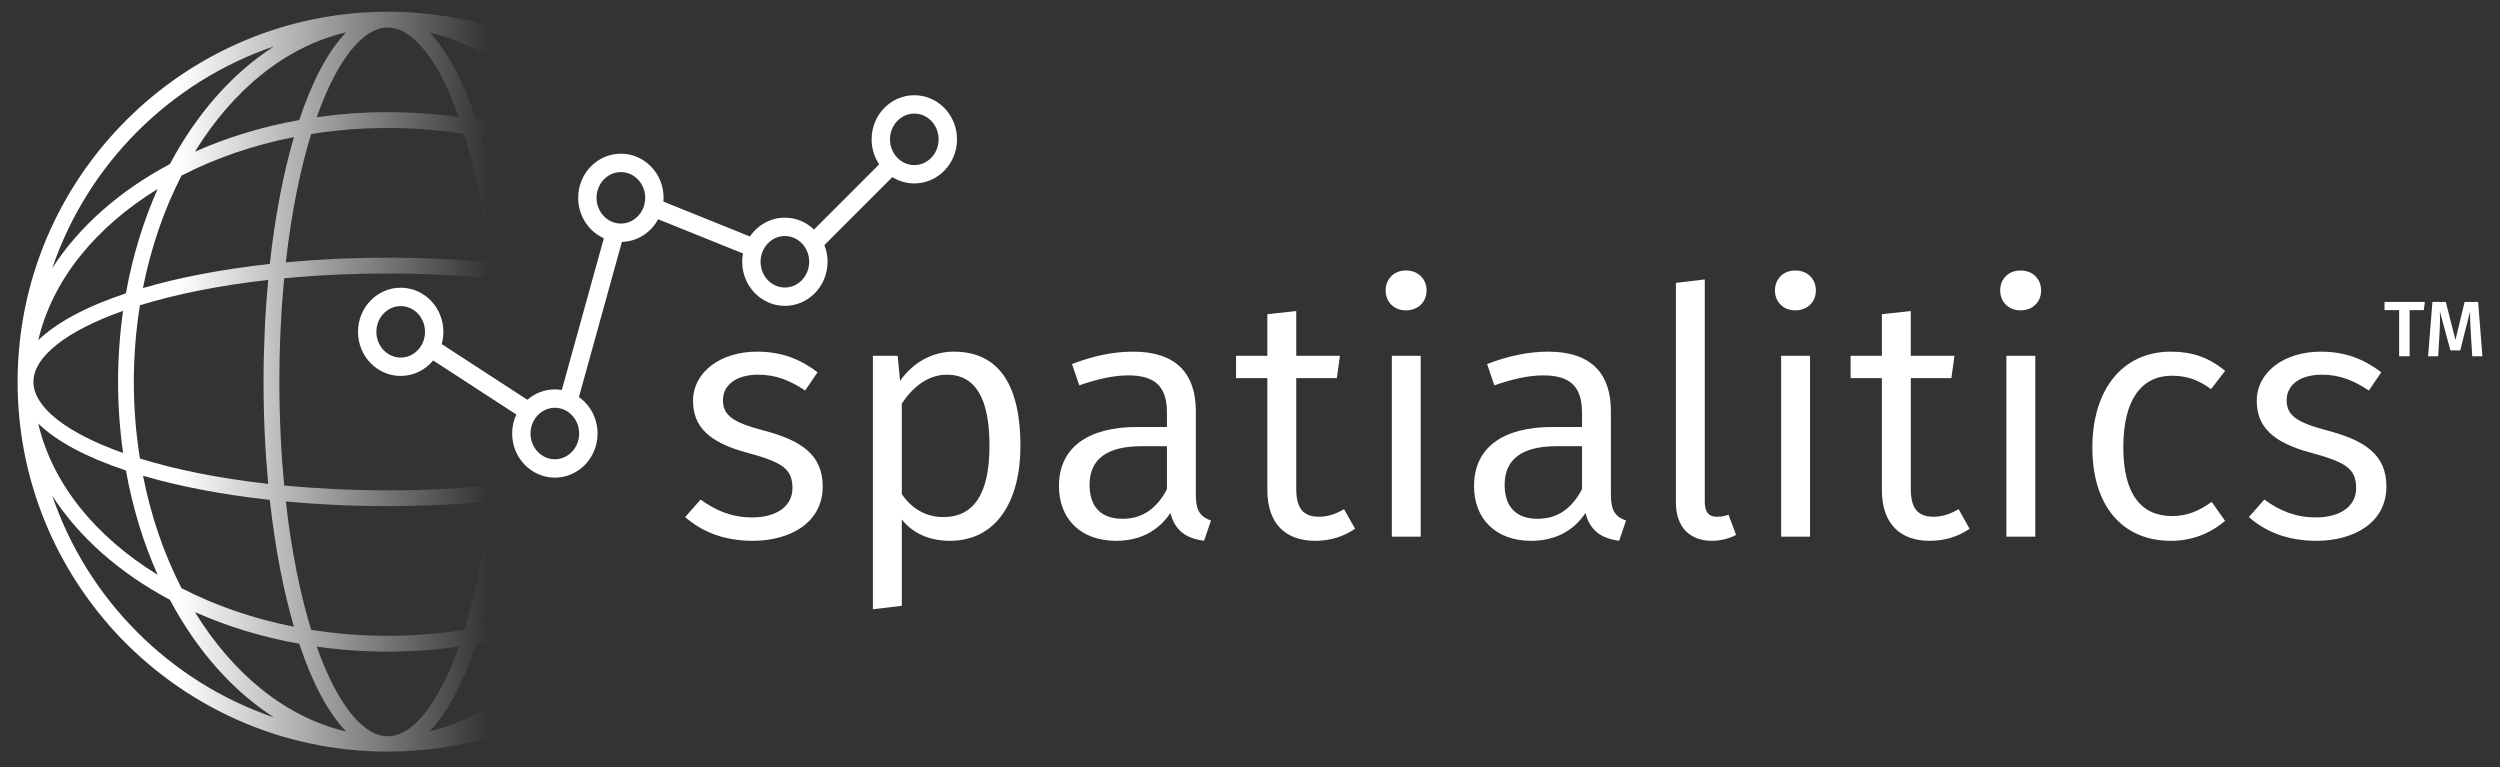 <?xml version="1.0" encoding="utf-8"?>
<!-- Generator: Adobe Illustrator 16.0.0, SVG Export Plug-In . SVG Version: 6.00 Build 0)  -->
<!DOCTYPE svg PUBLIC "-//W3C//DTD SVG 1.1//EN" "http://www.w3.org/Graphics/SVG/1.1/DTD/svg11.dtd">
<svg version="1.1" id="Layer_1" xmlns="http://www.w3.org/2000/svg" xmlns:xlink="http://www.w3.org/1999/xlink" x="0px" y="0px"
	 width="426px" height="130.75px" viewBox="0 0 426 130.75" enable-background="new 0 0 426 130.75" xml:space="preserve">
<rect x="0" y="0" width="426" height="130.75" fill="#333333" stroke="none"/>
<g>
	<g>
		
			<linearGradient id="SVGID_1_" gradientUnits="userSpaceOnUse" x1="590.064" y1="802.427" x2="496.365" y2="802.427" gradientTransform="matrix(1 0 0 1 -493.365 -737.391)">
			<stop  offset="0.144" style="stop-color:#FFFFFF;stop-opacity:0"/>
			<stop  offset="0.164" style="stop-color:#FFFFFF;stop-opacity:0.036"/>
			<stop  offset="0.708" style="stop-color:#FFFFFF"/>
		</linearGradient>
		<path fill="url(#SVGID_1_)" d="M66.046,128.074c6.222,0,12.229-0.904,17.906-2.58c0.474-1.063,0.921-2.127,1.367-3.186
			c0.613-1.482,1.205-2.963,1.766-4.463c-4.242,3.303-8.925,5.613-13.881,6.762c3.044-3.145,5.762-8.275,7.969-14.908
			c3.24-0.58,6.378-1.336,9.402-2.262c0.295-1.031,0.577-2.064,0.856-3.104c-2.992,0.998-6.122,1.816-9.352,2.459
			c1.813-6.211,3.222-13.531,4.112-21.617c3.25-0.354,6.391-0.795,9.372-1.314c0.122-0.92,0.248-1.848,0.365-2.775
			c-2.977,0.543-6.146,0.99-9.471,1.361c0.249-2.609,0.437-5.305,0.565-8.055c-0.222,0.021-0.44,0.051-0.657,0.051h-2.041
			c-0.129,2.85-0.331,5.615-0.588,8.285c-5.488,0.52-11.384,0.826-17.661,0.826c-6.259,0-12.165-0.307-17.652-0.818
			c-0.522-5.49-0.817-11.395-0.817-17.662c0-6.27,0.295-12.166,0.817-17.654c5.488-0.523,11.385-0.817,17.652-0.817
			c6.277,0,12.173,0.294,17.661,0.817c0.317,3.332,0.54,6.832,0.674,10.466l2.419-5.427c-0.108-1.608-0.222-3.198-0.373-4.76
			c0.807,0.088,1.583,0.191,2.369,0.285l1.135-2.542c-1.237-0.161-2.494-0.323-3.77-0.464c-0.892-8.089-2.3-15.417-4.112-21.624
			c5.176,1.016,10.091,2.527,14.622,4.446c-0.163-1.036-0.337-2.082-0.533-3.117c-4.679-1.857-9.708-3.284-14.996-4.226
			C78.964,13.81,76.241,8.67,73.18,5.523c8.38,1.934,15.944,7.219,21.974,14.863c-0.61-2.182-1.33-4.306-2.15-6.389
			c-2.358-2.343-4.884-4.394-7.548-6.1c2.045,0.694,4.048,1.497,5.995,2.403c-0.548-1.229-1.106-2.458-1.684-3.671
			C82.448,3.654,74.457,2,66.085,2C31.306,2,3,30.295,3,65.083c0,15.914,5.924,30.464,15.683,41.572
			c0.147,0.174,0.3,0.348,0.455,0.52c0.116,0.125,0.229,0.25,0.347,0.381C31.021,120.164,47.61,128.074,66.046,128.074z
			 M66.078,125.459c-4.258,0-8.664-5.549-12.103-15.281c3.92,0.566,7.96,0.859,12.103,0.859c4.144,0,8.197-0.293,12.113-0.859
			C74.752,119.91,70.346,125.459,66.078,125.459z M58.983,124.639c-10.244-2.373-19.289-9.781-25.769-20.348
			c5.443,2.436,11.419,4.264,17.778,5.406C53.203,116.35,55.923,121.484,58.983,124.639z M66.078,86.244
			c6.061,0,11.873-0.285,17.385-0.797c-0.952,8.461-2.458,15.84-4.33,21.871c-4.205,0.672-8.572,1.027-13.054,1.027
			c-4.482,0-8.839-0.363-13.052-1.027c-1.86-6.031-3.369-13.41-4.32-21.863C54.207,85.963,60.03,86.244,66.078,86.244z
			 M50.09,106.795c-6.973-1.377-13.432-3.619-19.161-6.568c-2.945-5.723-5.193-12.191-6.56-19.162
			c6.206,1.822,13.525,3.232,21.607,4.111C46.866,93.27,48.273,100.588,50.09,106.795z M45.705,82.455
			C37.252,81.504,29.869,80,23.84,78.133c-0.672-4.209-1.036-8.57-1.036-13.05c0-4.482,0.364-8.851,1.036-13.062
			c6.03-1.862,13.412-3.369,21.865-4.319c-0.519,5.512-0.794,11.324-0.794,17.381C44.91,71.133,45.186,76.955,45.705,82.455z
			 M45.976,44.971c-8.083,0.893-15.402,2.297-21.616,4.113c1.375-6.971,3.623-13.435,6.569-19.162
			c5.729-2.945,12.188-5.194,19.161-6.562C48.273,29.562,46.866,36.889,45.976,44.971z M83.462,44.7
			c-5.503-0.51-11.324-0.791-17.385-0.791c-6.048,0-11.871,0.281-17.373,0.791c0.951-8.463,2.459-15.828,4.32-21.865
			c4.205-0.664,8.57-1.025,13.052-1.025c4.49,0,8.849,0.361,13.062,1.035C81.004,28.879,82.51,36.245,83.462,44.7z M66.078,4.689
			c4.269,0,8.674,5.547,12.113,15.279c-3.925-0.563-7.969-0.856-12.113-0.856c-4.143,0-8.183,0.302-12.103,0.856
			C57.413,10.236,61.82,4.689,66.078,4.689z M50.993,20.457c-6.359,1.135-12.335,2.973-17.778,5.396
			C39.694,15.302,48.739,7.887,58.984,5.515C55.923,8.662,53.203,13.8,50.993,20.457z M46.697,7.897
			c-7.073,4.536-13.18,11.476-17.741,20.056C20.377,32.512,13.447,38.62,8.9,45.7C14.931,27.97,28.973,13.925,46.697,7.897z
			 M26.862,32.207c-2.426,5.442-4.266,11.422-5.407,17.778c-6.651,2.213-11.789,4.934-14.934,7.994
			C8.893,47.732,16.298,38.687,26.862,32.207z M20.974,52.971c-0.555,3.917-0.855,7.97-0.855,12.104
			c0,4.144,0.301,8.189,0.855,12.113c-9.724-3.441-15.278-7.85-15.278-12.113C5.696,60.812,11.25,56.411,20.974,52.971z
			 M21.455,80.166c1.143,6.357,2.982,12.336,5.407,17.779C16.298,91.461,8.893,82.422,6.52,72.174
			C9.666,75.238,14.804,77.959,21.455,80.166z M28.948,102.203c4.569,8.582,10.665,15.512,17.749,20.049
			c-17.724-6.029-31.766-20.063-37.796-37.793C13.439,91.539,20.377,97.635,28.948,102.203z"/>
	</g>
	<g>
		<path fill="#FFFFFF" d="M155.8,16.225c-4.02,0-7.275,3.365-7.275,7.517c0,1.582,0.476,3.05,1.284,4.261L138.704,39.11
			c-1.302-1.253-3.043-2.021-4.96-2.021c-2.467,0-4.643,1.269-5.961,3.207l-14.737-5.946c0.018-0.211,0.027-0.427,0.027-0.645
			c0-4.151-3.258-7.517-7.271-7.517c-4.02,0-7.278,3.366-7.278,7.517c0,3.089,1.797,5.736,4.372,6.894l-7.162,25.855
			c-0.387-0.063-0.784-0.1-1.187-0.1c-1.786,0-3.42,0.666-4.688,1.768l-14.592-9.49c0.186-0.661,0.286-1.361,0.286-2.086
			c0-4.152-3.256-7.518-7.275-7.518s-7.274,3.365-7.274,7.518c0,4.15,3.256,7.515,7.274,7.515c2.217,0,4.2-1.026,5.533-2.642
			l14.166,9.21c-0.451,0.98-0.708,2.08-0.708,3.24c0,4.148,3.26,7.518,7.279,7.518c4.017,0,7.275-3.367,7.275-7.518
			c0-2.58-1.258-4.854-3.176-6.209l7.324-26.443c2.661-0.064,4.966-1.604,6.181-3.854l14.448,5.827
			c-0.084,0.456-0.132,0.931-0.132,1.413c0,4.15,3.258,7.516,7.277,7.516c4.013,0,7.272-3.365,7.272-7.516
			c0-1.009-0.191-1.967-0.538-2.845l11.577-11.577c1.094,0.681,2.377,1.074,3.745,1.074c4.019,0,7.272-3.368,7.272-7.517
			C163.072,19.59,159.819,16.225,155.8,16.225z M68.279,60.932c-2.287,0-4.144-1.967-4.144-4.385c0-2.42,1.857-4.389,4.144-4.389
			c2.286,0,4.145,1.969,4.145,4.389C72.424,58.965,70.565,60.932,68.279,60.932z M94.548,78.26c-2.285,0-4.146-1.971-4.146-4.389
			c0-2.42,1.86-4.385,4.146-4.385c2.281,0,4.145,1.965,4.145,4.385C98.691,76.289,96.829,78.26,94.548,78.26z M105.802,38.094
			c-2.287,0-4.15-1.967-4.15-4.388c0-2.417,1.863-4.383,4.15-4.383c2.28,0,4.144,1.966,4.144,4.383
			C109.945,36.125,108.082,38.094,105.802,38.094z M133.743,48.993c-2.287,0-4.145-1.968-4.145-4.386s1.857-4.389,4.145-4.389
			c2.283,0,4.145,1.97,4.145,4.389C137.887,47.024,136.027,48.993,133.743,48.993z M155.8,28.129c-2.288,0-4.145-1.969-4.145-4.387
			c0-2.42,1.857-4.389,4.145-4.389c2.285,0,4.142,1.968,4.142,4.389C159.942,26.16,158.085,28.129,155.8,28.129z"/>
	</g>
	<g>
		<path fill="#FFFFFF" d="M139.309,63.437l-2.109,3.106c-2.755-1.816-5.099-2.695-8.029-2.695c-3.633,0-5.978,1.699-5.978,4.335
			c0,2.637,1.759,3.809,6.857,5.158c6.505,1.697,10.139,4.158,10.139,9.553c0,6.27-5.685,9.26-11.896,9.26
			c-5.216,0-8.85-1.699-11.545-4.045l2.637-2.988c2.521,1.875,5.333,3.049,8.79,3.049c4.103,0,6.857-1.877,6.857-4.98
			c0-3.227-1.583-4.396-7.678-6.037c-6.623-1.758-9.26-4.514-9.26-8.85c0-4.864,4.63-8.38,10.901-8.38
			C133.214,59.92,136.379,61.209,139.309,63.437z"/>
		<path fill="#FFFFFF" d="M173.883,75.979c0,9.436-4.103,16.174-12.014,16.174c-3.458,0-6.271-1.23-8.204-3.635v14.711l-4.923,0.588
			V60.624h4.219l0.41,4.278c2.228-3.165,5.51-4.981,9.143-4.981C170.602,59.92,173.883,66.191,173.883,75.979z M168.61,75.979
			c0-8.205-2.461-12.131-7.268-12.131c-3.399,0-5.978,2.344-7.677,4.922v15.414c1.641,2.461,4.102,3.926,7.091,3.926
			C165.855,88.109,168.61,84.242,168.61,75.979z"/>
		<path fill="#FFFFFF" d="M206.348,88.695l-1.172,3.459c-2.988-0.41-4.923-1.641-5.743-4.748c-2.168,3.281-5.45,4.748-9.259,4.748
			c-6.095,0-9.729-3.811-9.729-9.318c0-6.564,4.924-10.08,13.362-10.08h5.04v-2.463c0-4.57-2.168-6.328-6.622-6.328
			c-2.345,0-5.156,0.586-8.323,1.699l-1.231-3.633c3.692-1.408,7.032-2.109,10.433-2.109c7.325,0,10.666,3.75,10.666,10.138v14.301
			C203.77,87.23,204.707,88.109,206.348,88.695z M198.846,83.361v-7.324h-4.396c-5.742,0-8.79,2.168-8.79,6.564
			c0,3.75,1.934,5.801,5.625,5.801C194.627,88.402,197.088,86.703,198.846,83.361z"/>
		<path fill="#FFFFFF" d="M230.902,90.102c-1.992,1.348-4.221,2.053-6.799,2.053c-5.1,0-8.146-2.99-8.146-8.617V64.433h-5.333v-3.81
			h5.333v-7.09l4.924-0.527v7.619h7.443l-0.528,3.809h-6.915v18.871c0,3.225,1.113,4.748,3.868,4.748
			c1.466,0,2.755-0.41,4.278-1.289L230.902,90.102z"/>
		<path fill="#FFFFFF" d="M243.087,49.489c0,1.936-1.404,3.399-3.517,3.399c-2.051,0-3.457-1.464-3.457-3.399
			c0-1.935,1.406-3.398,3.457-3.398C241.683,46.09,243.087,47.554,243.087,49.489z M242.092,91.449h-4.923V60.624h4.923V91.449z"/>
		<path fill="#FFFFFF" d="M277.078,88.695l-1.172,3.459c-2.988-0.41-4.924-1.641-5.744-4.748c-2.168,3.281-5.448,4.748-9.26,4.748
			c-6.095,0-9.728-3.811-9.728-9.318c0-6.564,4.922-10.08,13.36-10.08h5.041v-2.463c0-4.57-2.168-6.328-6.621-6.328
			c-2.346,0-5.158,0.586-8.323,1.699l-1.229-3.633c3.69-1.408,7.032-2.109,10.43-2.109c7.326,0,10.666,3.75,10.666,10.138v14.301
			C274.499,87.23,275.438,88.109,277.078,88.695z M269.576,83.361v-7.324h-4.396c-5.743,0-8.79,2.168-8.79,6.564
			c0,3.75,1.934,5.801,5.625,5.801C265.357,88.402,267.818,86.703,269.576,83.361z"/>
		<path fill="#FFFFFF" d="M285.573,85.59V48.2l4.922-0.586v37.861c0,1.697,0.586,2.578,2.053,2.578c0.762,0,1.405-0.117,1.991-0.354
			l1.29,3.457c-1.112,0.588-2.579,0.996-4.104,0.996C287.977,92.154,285.573,89.867,285.573,85.59z"/>
		<path fill="#FFFFFF" d="M309.424,49.489c0,1.936-1.405,3.399-3.516,3.399c-2.053,0-3.457-1.464-3.457-3.399
			c0-1.935,1.404-3.398,3.457-3.398C308.019,46.09,309.424,47.554,309.424,49.489z M308.428,91.449h-4.922V60.624h4.922V91.449z"/>
		<path fill="#FFFFFF" d="M335.619,90.102c-1.992,1.348-4.222,2.053-6.799,2.053c-5.099,0-8.146-2.99-8.146-8.617V64.433h-5.332
			v-3.81h5.332v-7.09l4.923-0.527v7.619h7.444l-0.527,3.809h-6.915v18.871c0,3.225,1.112,4.748,3.866,4.748
			c1.466,0,2.755-0.41,4.279-1.289L335.619,90.102z"/>
		<path fill="#FFFFFF" d="M347.806,49.489c0,1.936-1.404,3.399-3.516,3.399c-2.052,0-3.458-1.464-3.458-3.399
			c0-1.935,1.406-3.398,3.458-3.398C346.401,46.09,347.806,47.554,347.806,49.489z M346.811,91.449h-4.922V60.624h4.922V91.449z"/>
		<path fill="#FFFFFF" d="M379.159,63.202l-2.403,3.107c-2.052-1.523-4.043-2.286-6.681-2.286c-5.04,0-8.265,3.926-8.265,12.188
			c0,8.205,3.225,11.723,8.265,11.723c2.638,0,4.513-0.818,6.798-2.402l2.286,3.223c-2.639,2.23-5.744,3.4-9.261,3.4
			c-8.205,0-13.361-5.918-13.361-15.881c0-9.846,5.099-16.351,13.361-16.351C373.474,59.92,376.346,60.859,379.159,63.202z"/>
		<path fill="#FFFFFF" d="M405.763,63.437l-2.108,3.106c-2.755-1.816-5.1-2.695-8.029-2.695c-3.633,0-5.979,1.699-5.979,4.335
			c0,2.637,1.76,3.809,6.857,5.158c6.505,1.697,10.139,4.158,10.139,9.553c0,6.27-5.685,9.26-11.896,9.26
			c-5.216,0-8.85-1.699-11.545-4.045l2.639-2.988c2.52,1.875,5.332,3.049,8.789,3.049c4.104,0,6.857-1.877,6.857-4.98
			c0-3.227-1.581-4.396-7.678-6.037c-6.622-1.758-9.26-4.514-9.26-8.85c0-4.864,4.63-8.38,10.901-8.38
			C399.668,59.92,402.833,61.209,405.763,63.437z"/>
	</g>
	<g>
		<g>
			<path fill="#FFFFFF" d="M413.009,52.852h-2.412v7.855h-1.783v-7.855h-2.493v-1.406h6.878L413.009,52.852z"/>
			<path fill="#FFFFFF" d="M423,60.708h-1.729l-0.24-3.873c-0.08-1.369-0.148-2.803-0.121-3.781l-1.69,6.648h-1.676l-1.796-6.662
				c0.055,1.246,0.026,2.521-0.055,3.847l-0.229,3.821h-1.716l0.736-9.264h2.279l1.648,6.488l1.556-6.488h2.307L423,60.708z"/>
		</g>
	</g>
</g>
</svg>
